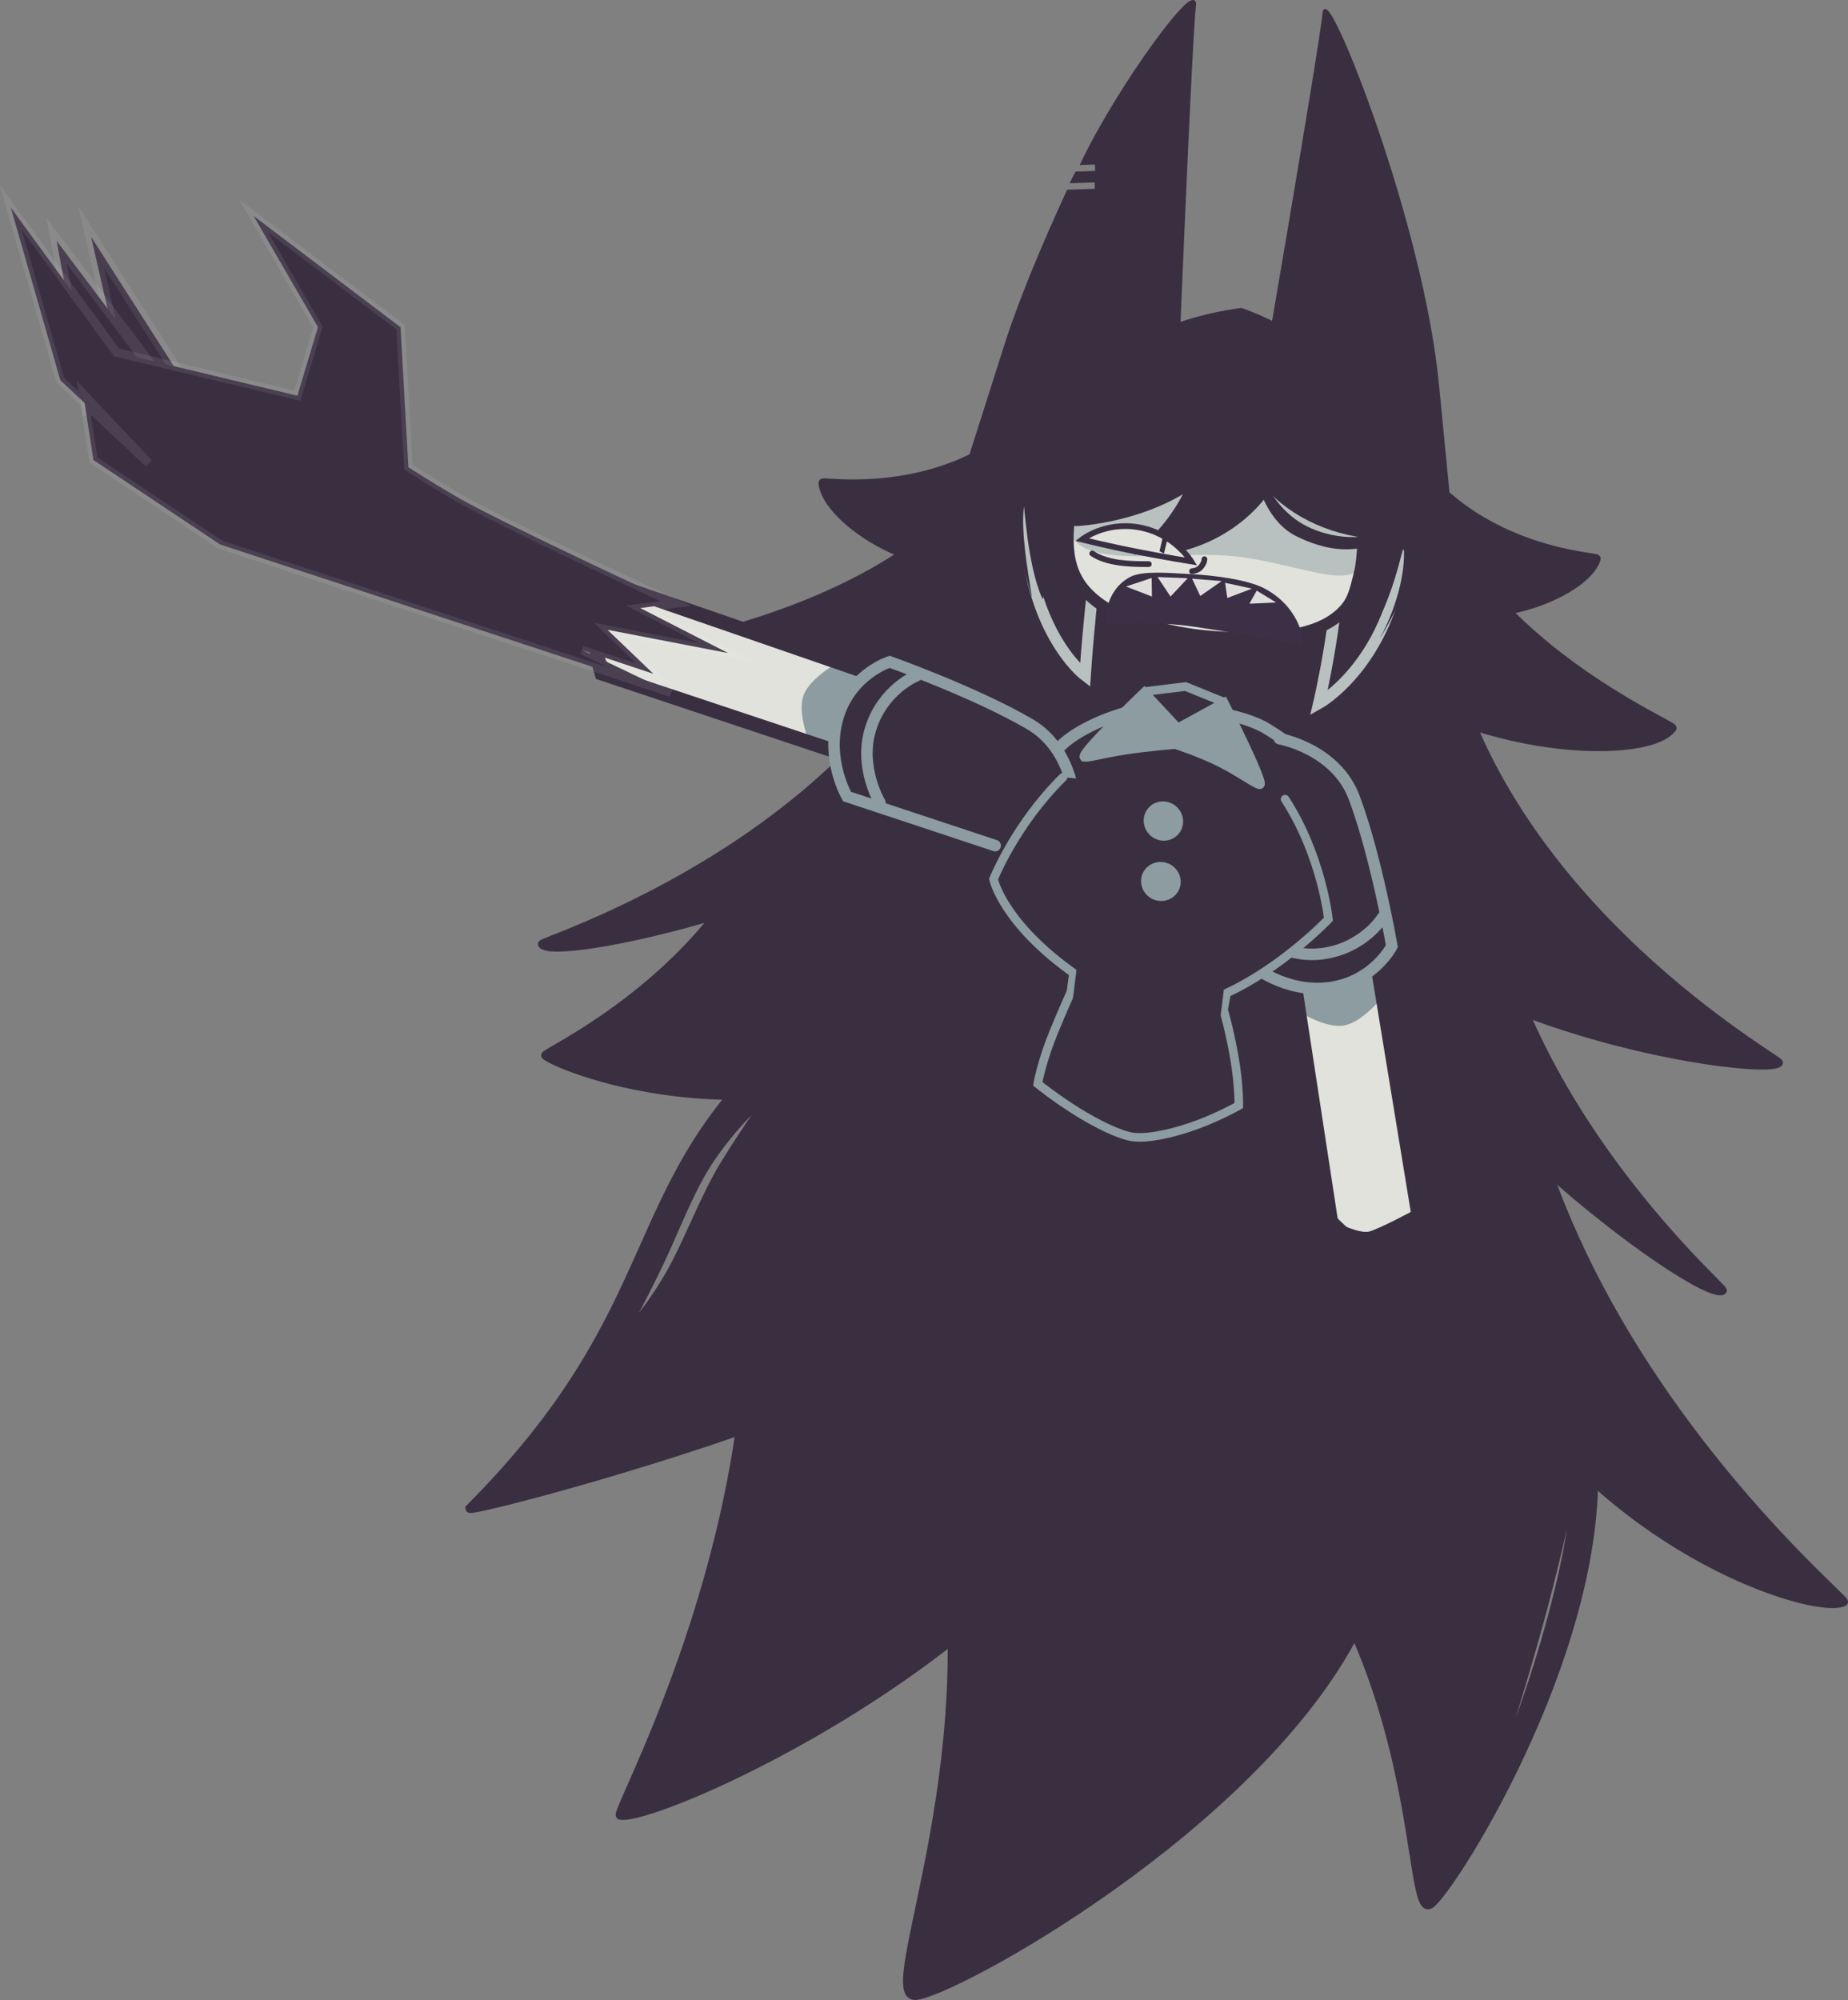 <svg version="1.1" xmlns="http://www.w3.org/2000/svg" xmlns:xlink="http://www.w3.org/1999/xlink" width="321.928" height="348.324" viewBox="0,0,321.928,348.324"><rect x="0" y="0" width="321.928" height="348.324" fill="#808080" stroke="none"/><g transform="translate(-17.309,-52.343)"><g data-paper-data="{&quot;isPaintingLayer&quot;:true}" fill-rule="nonzero" stroke-linejoin="miter" stroke-miterlimit="10" stroke-dasharray="" stroke-dashoffset="0" style="mix-blend-mode: normal"><g fill="#3a2f41" stroke="#3a2f41" stroke-linecap="butt"><path d="M275.119,193.774c0.483,46.751 43.017,83.191 42.258,83.35c-3.361,1.564 -36.865,-22.47 -52.025,-44.381c-6.135,-8.868 -37.475,-30.707 -44.66,-47.076c-5.878,-13.392 10.548,-22.118 18.867,-25.473c7.79,-3.141 35.301,8.479 35.56,33.579z" data-paper-data="{&quot;index&quot;:null}" stroke-width="1.5"/><path d="M267.457,152.973c-1.269,11.978 -19.987,15.907 -38.233,14.808c-1.512,-0.091 -1.012,-24.013 -2.488,-24.169c-4.01,-0.425 -10.025,22.671 -13.859,21.71c-14.611,-3.661 -26.581,-11.091 -25.493,-21.365c1.572,-14.84 16.949,-26.066 29.639,-31.676c7.116,-3.146 15.146,-4.011 15.146,-4.011c0,0 6.413,2.163 11.737,5.876c11.032,7.695 25.3,22.094 23.611,38.035z" stroke-width="2"/><path d="M223.762,125.951c2.329,5.893 -15.924,17.592 -30.534,23.366c-14.61,5.774 -32.162,-6.525 -32.587,-12.865c-0.303,-0.478 19.824,3.328 35.022,-10.444c15.197,-13.772 25.77,-5.95 28.099,-0.057z" stroke-width="1.5"/><path d="M225.903,126.599c13.099,14.251 -7.981,24.961 -24.461,35.113c-22.397,13.797 -56.285,8.245 -59.43,1.214c-0.598,-0.451 32.262,-6.885 46.7,-27.417c14.437,-20.532 31.672,-14.916 37.192,-8.91z" stroke-width="1.5"/><path d="M263.344,132.113c11.974,16.651 32.451,17.148 32.055,17.552c-1.744,6.11 -21.484,14.457 -34.559,5.75c-13.075,-8.707 -28.472,-23.972 -24.96,-29.246c3.512,-5.274 15.49,-10.707 27.463,5.944z" data-paper-data="{&quot;index&quot;:null}" stroke-width="1.5"/><path d="M268.7,142.559c9.814,23.101 40.597,36.278 39.917,36.594c-4.548,6.216 -38.847,4.543 -57.856,-13.641c-13.987,-13.381 -32.354,-28.27 -16.56,-39.46c6.655,-4.715 24.685,-6.595 34.498,16.507z" data-paper-data="{&quot;index&quot;:null}" stroke-width="1.5"/><path d="M228.588,141.925c5.894,6.413 16.66,20.988 5.939,30.79c-13.103,11.98 -49.648,19.172 -58.712,24.756c-22.397,13.797 -61.751,22.109 -64.046,19.328c-0.598,-0.451 51.828,-16.395 71.694,-58.712c10.666,-22.72 39.606,-22.166 45.126,-16.161z" stroke-width="1.5"/><path d="M269.35,165.023c10.556,45.541 58.477,72.117 57.798,72.433c-2.827,2.239 -49.969,-4.422 -70.965,-24.259c-7.693,-7.359 -29.527,-30.111 -39.829,-44.571c-8.428,-11.831 5.152,-23.826 12.26,-28.861c6.655,-4.715 35.069,0.808 40.737,25.259z" data-paper-data="{&quot;index&quot;:null}" stroke-width="1.5"/><path d="M219.211,154.843c6.854,5.123 19.838,17.134 10.86,27.726c-10.973,12.945 -33.348,41.83 -41.378,48.277c-36.162,22.612 -73.639,7.585 -76.354,5.327c-0.663,-0.335 25.701,-12.027 37.283,-36.604c34.564,-18.95 63.17,-49.523 69.589,-44.726z" data-paper-data="{&quot;index&quot;:null}" stroke-width="1.5"/><path d="M280.126,222.337c2.854,62.307 59.316,108.753 58.348,109.003c-4.25,2.255 -35.917,-6.989 -56.468,-35.44c-8.317,-11.515 -62.266,-60.172 -72.291,-81.634c-8.203,-17.56 12.514,-30.02 23.057,-34.911c9.872,-4.58 45.822,9.529 47.354,42.982z" data-paper-data="{&quot;index&quot;:null}" stroke-width="1.5"/><path d="M170.051,299.366c-1.527,0.141 -7.106,-4.116 -8.609,-3.51c-26.219,10.583 -62.235,19.9 -62.318,19.204c34.96,-35.116 26.25,-55.383 53.833,-80.514c8.802,-5.346 48.04,-44.885 63.954,-50.777c13.021,-4.821 18.087,48.791 20.561,56.983c2.317,7.671 -37.807,32.598 -67.421,58.613zM125.39,285.621c0.207,0.022 4.244,-3.845 8.452,-11.055c3.188,-5.463 6.145,-13.598 9.499,-19.1c4.853,-7.961 9.148,-13.495 9.172,-13.722c0,0 -5.958,4.274 -11.474,12.419c-3.469,5.123 -5.883,11.812 -8.788,17.933c-3.424,7.216 -7.047,13.506 -6.862,13.525z" data-paper-data="{&quot;index&quot;:null}" stroke-width="1.5"/><path d="M294.587,302.638c3.972,33.9 -23.991,78.262 -28.053,81.318c-4.484,3.373 -0.479,-41.097 -29.378,-71.846c-23.119,-24.6 -7.173,-68.756 6.2,-70.446c13.373,-1.691 47.259,27.075 51.232,60.975zM276.339,365.053c5.392,-9.284 16.413,-42.969 15.34,-56.303c0,0 -2.505,12.51 -6.151,25.817c-4.082,14.897 -9.346,30.757 -9.189,30.486z" stroke-width="1.5"/><path d="M253.77,335.897c-17.245,34.525 -70.595,63.607 -76.963,64.017c-7.029,0.453 14.596,-43.979 2.694,-90.754c-9.522,-37.421 41.643,-68.879 57.28,-62.306c15.638,6.573 34.233,54.518 16.988,89.043z" stroke-width="1.5"/><path d="M203.777,317.611c-22.878,29.969 -72.597,51.886 -78.4,50.915c-1.49,0.17 23.117,-42.981 22.459,-91.183c-0.527,-38.562 47.149,-60.05 59.776,-50.268c12.628,9.782 19.043,60.567 -3.835,90.536z" stroke-width="1.5"/><path d="M192.263,113.251c2.563,-8.229 6.804,-18.276 11.104,-27.62c1.406,-0.048 3.678,-0.127 4.929,-0.17l-0.056,-1.612c-0.882,0.03 -3.317,0.114 -4.2,0.145c0.152,-0.325 0.643,-1.199 0.795,-1.522c1.182,-0.041 2.514,-0.087 3.503,-0.121l-0.056,-1.612c-0.59,0.02 -1.896,0.065 -2.486,0.086c6.277,-13.219 20.284,-32.364 19.606,-27.44c-0.679,4.924 -3.398,72.006 -3.398,72.006c0,0 -35.96,21.625 -36.876,10.283z" data-paper-data="{&quot;index&quot;:null}" stroke-width="0.5"/><path d="M270.085,143.472c-3.273,10.899 -33.902,-17.782 -33.902,-17.782c0,0 11.399,-66.162 11.767,-71.119c0.368,-4.957 17.232,36.633 19.858,65.483z" data-paper-data="{&quot;index&quot;:null}" stroke-width="0.5"/></g><g><path d="M265.464,146.346c-1.146,10.817 -18.051,14.366 -34.53,13.374c-1.365,-0.082 -0.914,-21.687 -2.247,-21.828c-3.621,-0.384 -9.054,20.475 -12.517,19.607c-13.196,-3.306 -24.006,-10.017 -23.023,-19.296c1.42,-13.402 15.308,-23.541 26.768,-28.608c6.427,-2.842 13.679,-3.622 13.679,-3.622c0,0 5.792,1.953 10.6,5.307c9.963,6.949 22.849,19.954 21.324,34.351z" fill="#3a2f41" stroke="none" stroke-width="0" stroke-linecap="butt"/><path d="M261.622,149.086c-2.529,19.049 -14.563,25.76 -14.563,25.76c0,0 3.914,-16.478 3.832,-30.915" data-paper-data="{&quot;index&quot;:null}" fill="#3a2f41" stroke="#b8c1c0" stroke-width="2" stroke-linecap="round"/><path d="M255.304,163.689c-2.036,2.6 6.69,-24.567 7.239,-24.595c0.698,-0.036 1.525,3.575 1.847,8.067c0.322,4.492 -6.831,16.81 -6.631,16.226c2.729,-5.063 4.42,-11.188 4.098,-15.68c-0.069,-0.962 -1.946,10.099 -6.552,15.983z" data-paper-data="{&quot;index&quot;:null}" fill="#3a2f41" stroke="none" stroke-width="0" stroke-linecap="butt"/><path d="M210.16,138.611c-2.568,11.975 -3.827,31.37 -3.827,31.37c0,0 -10.735,-8.078 -10.484,-29.681" fill="#3a2f41" stroke="#b8c1c0" stroke-width="2" stroke-linecap="round"/><path d="M195.664,140.686c-0.467,4.404 0.568,10.448 1.409,15.594c0.094,0.577 -3.49,-11.361 -3.024,-15.765c0.467,-4.404 1.206,-7.936 1.652,-7.889c0.35,0.037 4.295,26.444 3.139,23.857c-2.615,-5.852 -3.077,-16.74 -3.177,-15.797z" fill="#3a2f41" stroke="none" stroke-width="0" stroke-linecap="butt"/><g stroke-linecap="butt"><path d="M254.233,147.793c-0.557,5.26 -1.444,9.912 -5.949,12.869c-4.379,2.874 -11.824,3.237 -21.07,2.438c-9.203,-0.796 -16.868,-3.731 -20.559,-7.599c-3.733,-3.913 -3.862,-7.882 -3.309,-13.099c1.099,-10.374 10.237,-22.731 31.528,-19.897c14.006,1.865 20.457,14.914 19.358,25.289z" fill="#e1e2db" stroke="none" stroke-width="0"/><path d="M254.839,149.757c-1.139,6.137 -11.375,0.571 -22.906,-0.567c-11.53,-1.138 -29.663,3.371 -28.563,-7.003c1.099,-10.374 10.237,-22.731 31.528,-19.897c14.006,1.865 21.28,14.839 20.18,25.213z" fill="#b8c1c0" stroke="none" stroke-width="0"/><path d="M239.022,123.395c9.815,3.092 15.526,9.32 15.775,18.783c0.063,2.402 0.014,7.365 -0.619,9.9c-0.917,3.675 -1.197,5.637 -4.292,7.954c-4.367,3.269 -12.269,3.978 -22.13,3.125c-6.812,-0.589 -14.427,-2.739 -18.125,-5.138c-6.352,-4.121 -6.732,-9.36 -6.037,-15.917c0.933,-8.806 7.623,-18.718 22.656,-19.878" fill="none" stroke="#3a2f41" stroke-width="2"/></g><path d="M264.03,142.397c-2.671,1.25 -4.474,3.932 -7.587,3.734c-7.792,-0.497 -15.599,-4.468 -19.476,-9.814c-5.527,-6.985 -3.019,-18.243 -0.508,-20.307c2.55,-2.096 10.478,1.54 16.273,8.589z" data-paper-data="{&quot;index&quot;:null}" fill="#3a2f41" stroke="none" stroke-width="0" stroke-linecap="butt"/><path d="M237.269,118.355c2.105,4.588 -5.786,14.786 -15.536,19.259c-3.849,1.766 -11.696,3.21 -12.791,3.759c-0.911,0.457 -6.685,1.399 -6.345,2.781c0.949,3.853 -2.254,-4.963 -3.279,-7.196c-2.105,-4.588 4.093,-11.934 13.844,-16.407c9.751,-4.473 22.002,-6.784 24.107,-2.196z" fill="#3a2f41" stroke="none" stroke-width="0" stroke-linecap="butt"/><path d="M241.069,132.901c-3.293,9.952 -15.211,17.322 -26.26,15.961c-0.242,-0.044 9.75,-7.182 10.913,-18.158c0.771,-7.273 6.068,-12.103 9.576,-11.731c3.453,0.366 6.405,5.984 5.739,13.108c-0.011,0.113 0.069,0.711 0.033,0.82z" data-paper-data="{&quot;index&quot;:null}" fill="#3a2f41" stroke="none" stroke-width="0" stroke-linecap="butt"/><path d="M230.991,132.018c-8.248,10.05 -22.585,11.718 -25.826,11.932c-3.241,0.214 -2.225,-2.829 -2.28,-3.664c-0.055,-0.835 3.219,-9.754 6.46,-9.968c3.241,-0.214 21.59,0.865 21.646,1.7z" fill="#3a2f41" stroke="none" stroke-width="0" stroke-linecap="butt"/><g stroke="#3a2f41" stroke-linecap="butt"><path d="M215.639,144.169c6.246,1.071 9.196,5.961 9.196,5.961c0,0 -4.221,-0.668 -9.884,-1.781c-5.031,-0.989 -9.158,-2.039 -9.158,-2.039c0,0 3.95,-3.151 9.846,-2.141z" fill="#e1e2db" stroke-width="1"/><g fill="#3a2f41" stroke-width="0.5"><path d="M219.59,148.215l0.527,-2.292l0.36,0.115l-0.569,2.341z"/></g></g><path d="M259.564,145.311c0,0 -5.649,5.813 -16.476,0.399c-5.779,-2.89 -7.768,-11.299 -7.385,-14.921c0,0 1.818,10.058 10.083,13.597c6.258,2.68 11.52,1.055 13.178,0.636c0.35,-0.088 0.599,0.288 0.599,0.288z" fill="#3a2f41" stroke="none" stroke-width="0" stroke-linecap="butt"/></g><path d="M217.931,150.59c0,0.5 -0.5,0.5 -0.5,0.5h-0.385c-3.121,0 -7.06,-0.151 -9.739,-1.93c0,0 -0.416,-0.277 -0.139,-0.693c0.277,-0.416 0.693,-0.139 0.693,-0.139c2.493,1.669 6.278,1.762 9.184,1.762h0.385c0,0 0.5,0 0.5,0.5z" fill="#3a2f41" stroke="none" stroke-width="0.5" stroke-linecap="butt"/><path d="M227.206,149.251c0.493,0.082 0.411,0.575 0.411,0.575l-0.111,0.576c-0.512,1.169 -1.204,1.76 -2.487,1.916c0,0 -0.498,0.05 -0.547,-0.448c-0.05,-0.498 0.448,-0.547 0.448,-0.547c0.907,-0.063 1.327,-0.499 1.667,-1.315l0.043,-0.347c0,0 0.082,-0.493 0.575,-0.411z" fill="#3a2f41" stroke="none" stroke-width="0.5" stroke-linecap="butt"/><g stroke="#3b3045" stroke-width="0.5" stroke-linecap="butt"><path d="M222.982,160.953c-5.295,-0.566 -12.859,-0.134 -12.859,-0.134c0,0 -0.3,-5.317 4.136,-7.749c2.071,-1.136 6.921,-0.665 10.142,-0.507c4.618,0.227 10.495,1.018 13.345,2.634c6.228,3.533 6.367,9.254 6.367,9.254c0,0 -15.174,-2.862 -21.131,-3.498z" fill="#3b3045"/><path d="M218.176,152.664l0.06,3.945l-5.522,-2.135z" data-paper-data="{&quot;index&quot;:null}" fill="#e0dedc"/><path d="M221.184,156.642l-2.711,-4.075l6.287,0.26z" data-paper-data="{&quot;index&quot;:null}" fill="#e0dedc"/><path d="M226.3,156.516l-1.739,-3.669l6.293,0.499z" data-paper-data="{&quot;index&quot;:null}" fill="#e0dedc"/><path d="M230.901,156.838l-0.472,-3.311l5.861,1.262z" data-paper-data="{&quot;index&quot;:null}" fill="#e0dedc"/><path d="M234.523,157.755l1.62,-2.891l4.29,2.62z" data-paper-data="{&quot;index&quot;:null}" fill="#e0dedc"/></g><path d="M245.794,202.574c-2.082,6.961 -9.671,17.532 -9.671,17.532l-31.939,-5.069c0,0 -7.943,-18.339 -3.585,-30.585c1.711,-4.807 14.72,-9.805 20.765,-8.915c3.753,0.553 10.557,0.607 15.988,3.357c0,0 7.961,4.448 9.499,8.665c2.401,6.585 -1.055,15.016 -1.055,15.016z" fill="#3a2f41" stroke="#8c9ca0" stroke-width="2" stroke-linecap="round"/><g><g><g stroke-linecap="butt"><path d="M126.253,154.831l46.248,15.889l-6.172,13.491l-41.306,-13.87c0,0 -4.756,-6.091 -4.014,-7.807z" data-paper-data="{&quot;index&quot;:null}" fill="#e1e2db" stroke="none" stroke-width="0"/><path d="M157.31,173.394c1.192,-3.169 6.441,-5.933 6.441,-5.933l8.639,3.001l-6.193,14.138c0,0 -5.101,-1.797 -7.821,-2.844c0,0 -2.257,-5.192 -1.066,-8.361z" data-paper-data="{&quot;index&quot;:null}" fill="#8c9ca0" stroke="none" stroke-width="0"/><path d="M172.173,170.733l-6.172,13.491l-43.875,-14.619c0,0 -1.59,-4.782 -0.657,-6.94c0.834,-1.927 5.319,-7.602 5.319,-7.602z" data-paper-data="{&quot;index&quot;:null}" fill="none" stroke="#3a2f41" stroke-width="2.5"/></g><g stroke="#8c9ca0" stroke-width="2" stroke-linecap="round"><path d="M190.668,199.619l-25.8,-8.552c0,0 -3.852,-6.596 -1.528,-14.001c2.324,-7.405 8.949,-9.459 8.949,-9.459c0,0 14.91,5.305 24.393,10.842c7.868,4.595 7.914,14.565 7.914,14.565" fill="#3a2f41"/><path d="M170.599,192.131c0,0 -3.715,-6.148 -1.635,-12.837c2.16,-6.945 8.021,-9.276 8.021,-9.276" fill="none"/></g></g><g data-paper-data="{&quot;index&quot;:null}" fill="#3a2f41"><path d="M40.186,124.295l-7.004,-30.695l23.695,37.013z" stroke-opacity="0.077" stroke="#ffffff" stroke-width="2" stroke-linecap="round"/><path d="M32.643,123.817l-5.471,-29.526l23.419,31.107z" stroke-opacity="0.085" stroke="#ffffff" stroke-width="2" stroke-linecap="round"/><path d="M134.201,172.968l-78.552,-25.795l-22.06,-14.707l-1.787,-11.512l11.421,12.074l-15.404,-14.469l-8.624,-30.053l18.424,25.22l31.496,7.535l3.583,-11.947l-11.199,-19.349l25.584,19.367l1.372,24.392c0,0 3.252,2.117 8.122,4.99c7.598,4.482 38.424,18.724 38.424,18.724l-6.16,0.805l15.325,7.846l-21.031,-4.057l8.005,7.669l-12.432,-4.142z" stroke-opacity="0.083" stroke="#ffffff" stroke-width="1.5" stroke-linecap="butt"/></g></g><g data-paper-data="{&quot;index&quot;:null}"><g stroke-linecap="butt"><path d="M256.108,268.534c-1.817,0.441 -7.016,-5.276 -7.016,-5.276l-6.686,-43.057l14.34,-3.802l7.84,48.268z" data-paper-data="{&quot;index&quot;:null}" fill="#e1e2db" stroke="none" stroke-width="0"/><path d="M251.542,230.919c-3.325,0.639 -8.06,-2.464 -8.06,-2.464c-0.573,-2.858 -1.481,-8.189 -1.481,-8.189l14.982,-3.713l1.497,9.022c0,0 -3.612,4.706 -6.937,5.345z" data-paper-data="{&quot;index&quot;:null}" fill="#8c9ca0" stroke="none" stroke-width="0"/><path d="M264.448,264.101c0,0 -6.352,3.461 -8.392,3.957c-2.285,0.555 -6.729,-1.821 -6.729,-1.821l-6.99,-45.715l14.34,-3.802z" data-paper-data="{&quot;index&quot;:null}" fill="none" stroke="#3a2f41" stroke-width="2.5"/></g><g stroke="#8c9ca0" stroke-width="2" stroke-linecap="round"><path d="M240.2,180.994c0,0 9.819,1.731 13.017,10.263c3.854,10.283 6.562,25.875 6.562,25.875c0,0 -3.144,6.182 -10.836,7.221c-7.692,1.039 -13.541,-3.873 -13.541,-3.873l-2.216,-21.698" fill="#3a2f41"/><path d="M258.196,212.099c0,0 -3.289,5.382 -10.499,6.337c-6.944,0.919 -12.376,-3.782 -12.376,-3.782" fill="none"/></g></g><g><path d="M230.092,175.659c-0.309,1.778 -5.482,4.277 -7.436,3.937c-1.954,-0.339 -5.926,-4.068 -5.618,-5.846c0.309,-1.778 5.137,-1.946 7.091,-1.607c1.954,0.339 6.271,1.737 5.963,3.515z" fill="#3a2f41" stroke="none" stroke-width="0" stroke-linecap="butt"/><g fill="#8c9ca0" stroke="#8c9ca0" stroke-width="1.5" stroke-linecap="butt"><path d="M206.13,184.185c-0.557,-0.774 10.519,-11.309 10.519,-11.309l5.823,6.231l8.081,-4.42c0,0 6.951,13.728 6.309,14.303c-0.355,0.318 -3.248,-1.919 -7.002,-3.816c-3.454,-1.745 -7.806,-3.152 -7.806,-3.152c0,0 -4.934,0.386 -9.027,1.03c-3.743,0.588 -6.664,1.455 -6.896,1.133z"/></g><path d="M216.4,174.327l0.731,-1.594l6.692,-0.822l6.353,2.573l0.4,1.826" fill="none" stroke="#8c9ca0" stroke-width="1.5" stroke-linecap="round"/></g><g fill="#3a2f41"><path d="M231.879,220.259l-1.42,7.958c0,0 1.03,3.433 1.881,8.315c0.837,4.801 0.776,8.356 0.776,8.356c0,0 -3.234,1.838 -7.115,3.283c-3.988,1.485 -8.662,2.574 -11.382,2.185c-2.336,-0.334 -6.274,-2.307 -9.529,-4.321c-3.923,-2.426 -6.999,-4.928 -6.999,-4.928c0,0 0.67,-3.906 2.819,-9.118c1.708,-4.142 2.969,-6.892 2.969,-6.892c0,0 1.176,-8.825 1.164,-8.833" stroke="#8c9ca0" stroke-width="1.5" stroke-linecap="round"/><path d="M241.175,191.53c6.403,9.873 7.547,20.904 7.547,20.904c0,0 -7.923,8.387 -18.017,13.002l-26.091,-3.415c-12.621,-8.872 -14.228,-16.558 -14.228,-16.558c0,0 3.766,-9.52 12.117,-17.76" stroke="#8c9ca0" stroke-width="1.5" stroke-linecap="round"/><path d="M204.211,226.251l1.197,-9.51l25.702,3.235l-1.197,9.51z" stroke="none" stroke-width="0" stroke-linecap="butt"/></g><path d="M222.979,197.929c-1.402,1.625 -3.883,1.783 -5.542,0.352c-1.659,-1.431 -1.868,-3.908 -0.466,-5.533c1.402,-1.625 3.883,-1.783 5.542,-0.352c1.659,1.431 1.868,3.908 0.466,5.533z" fill="#8c9ca0" stroke="#3a2f41" stroke-width="1" stroke-linecap="butt"/><path d="M223.15,207.499c-0.886,1.955 -3.222,2.806 -5.217,1.902c-1.995,-0.904 -2.895,-3.222 -2.009,-5.177c0.886,-1.955 3.222,-2.806 5.217,-1.902c1.995,0.904 2.895,3.222 2.009,5.177z" fill="#8c9ca0" stroke="#3a2f41" stroke-width="1" stroke-linecap="butt"/></g></g></svg>